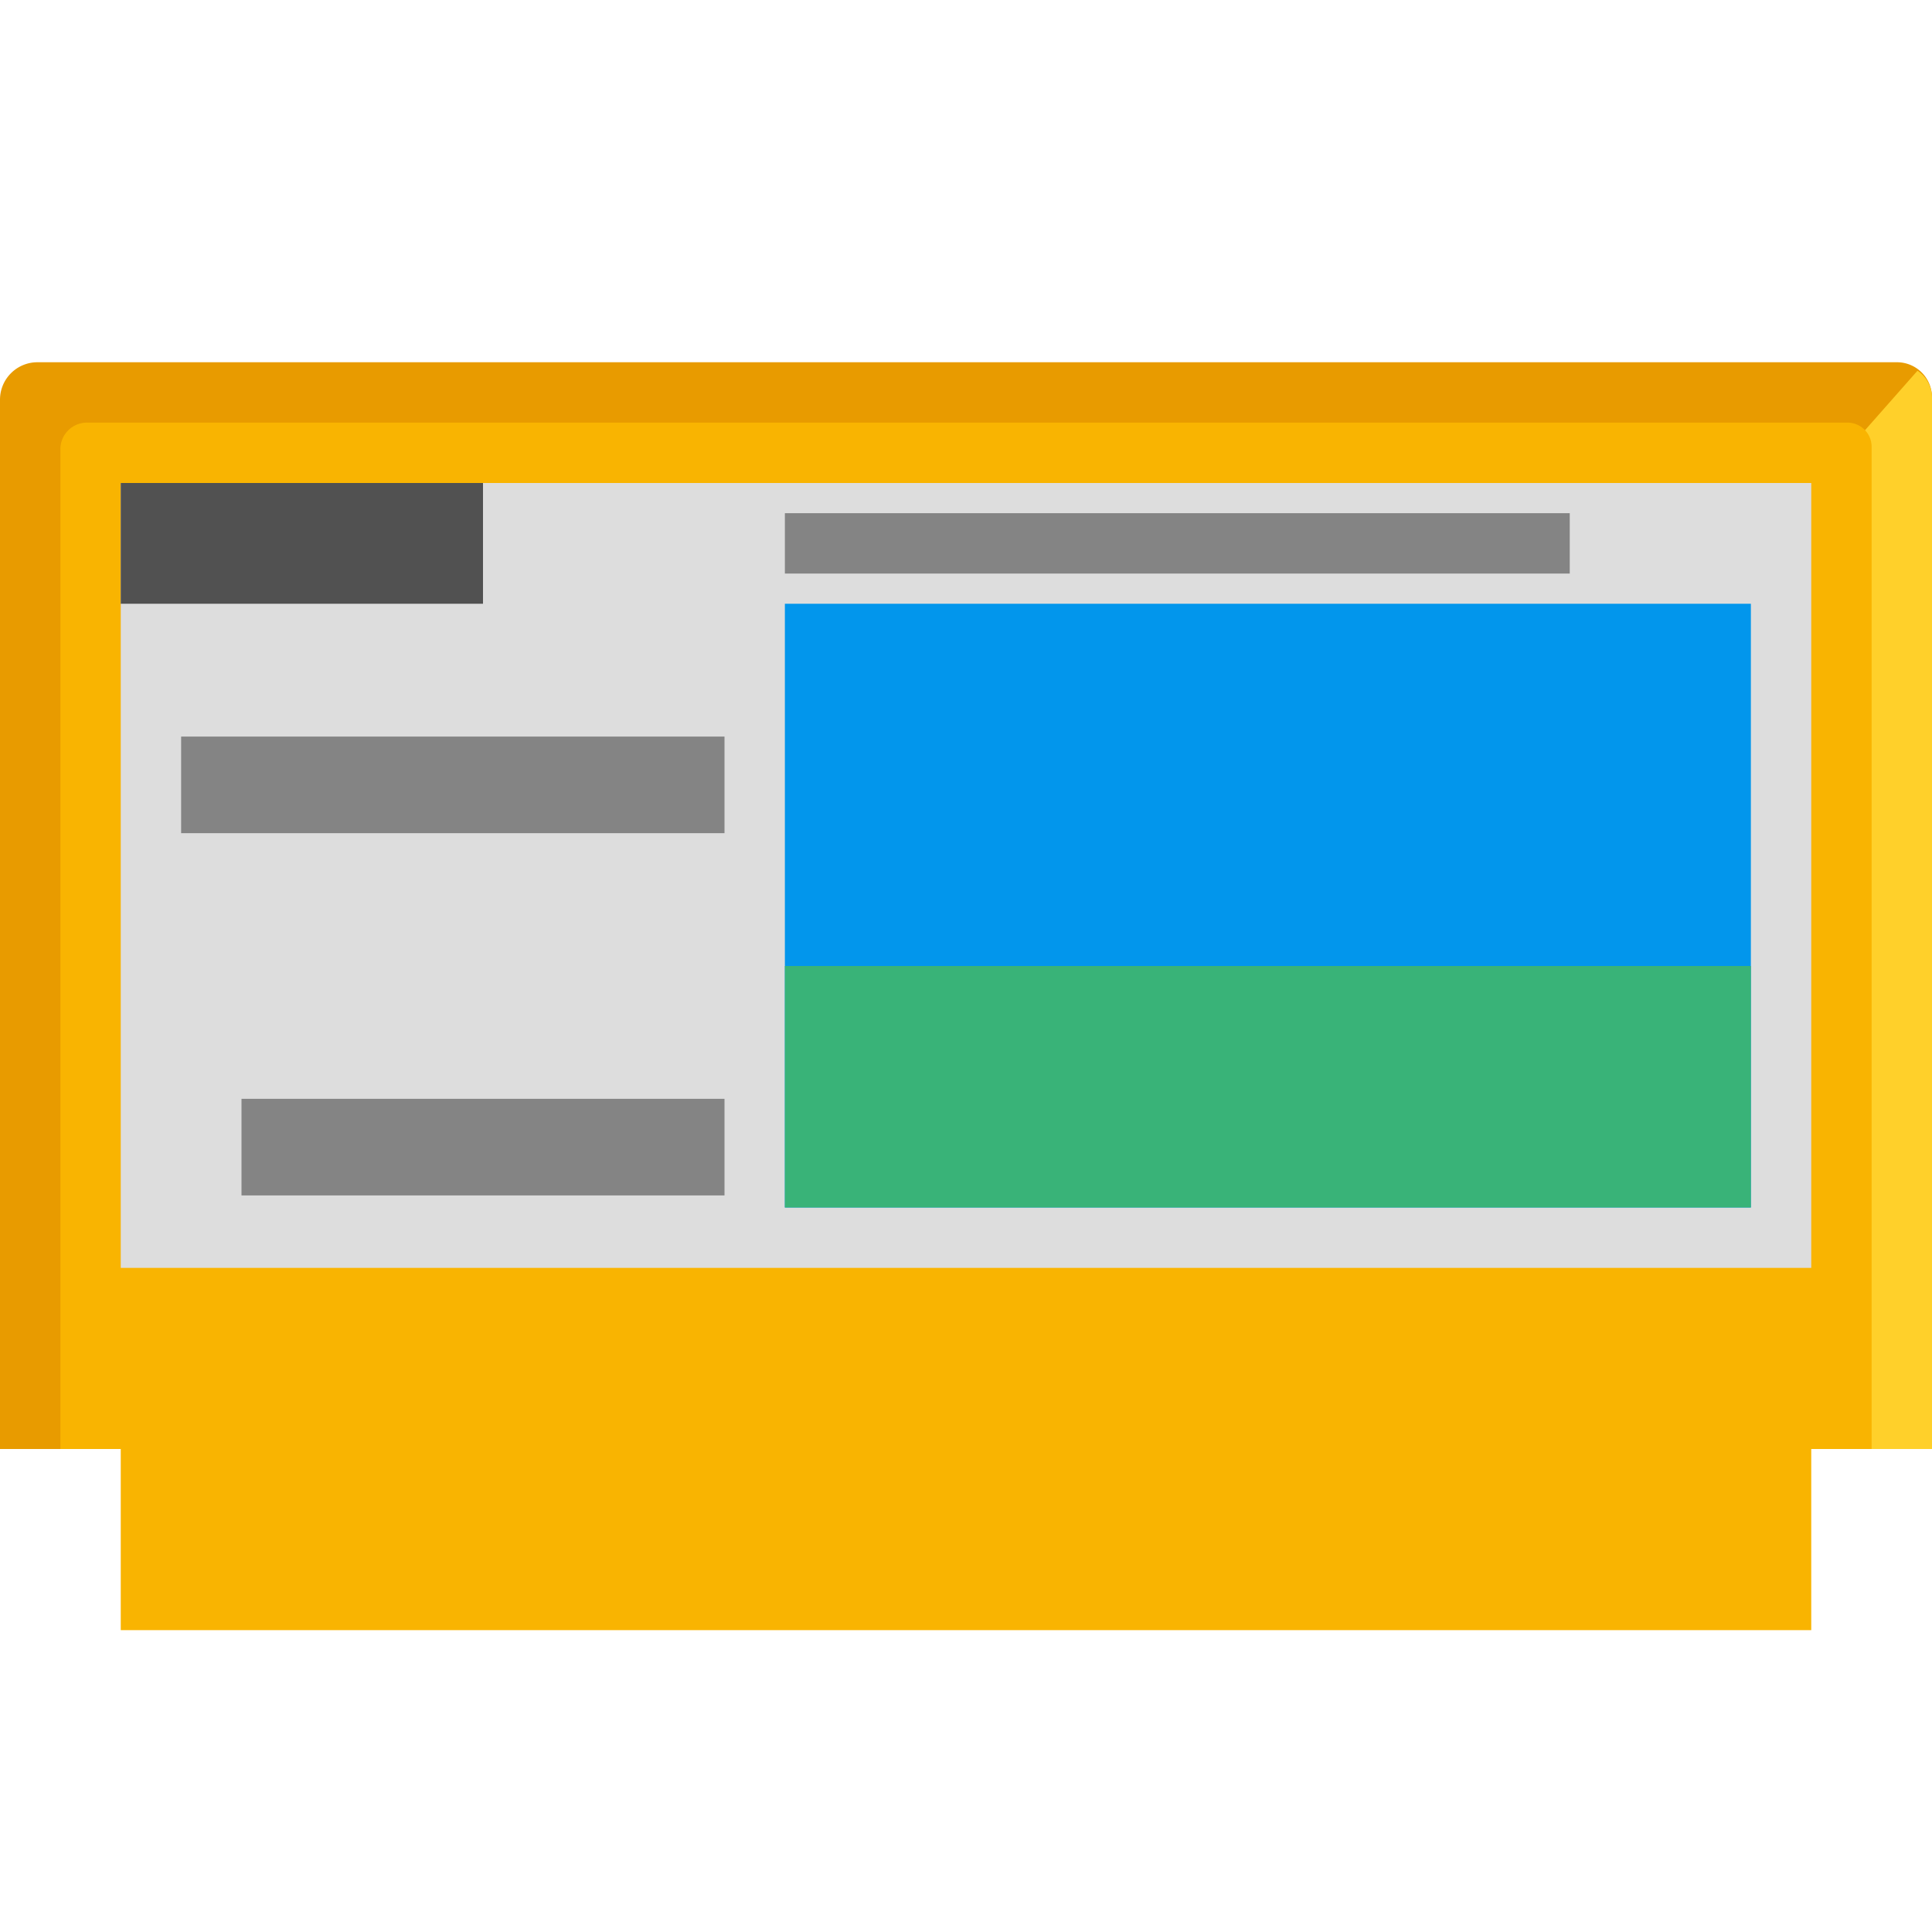 <svg xmlns="http://www.w3.org/2000/svg" width="16" height="16" viewBox="0 0 16 16"><defs><style>.a{fill:#e89b00;}.b{fill:#ffd02a;}.c{fill:#f9b401;}.d{fill:#ddd;}.e{fill:#515151;}.f{fill:#0296ec;}.g{fill:#848484;}.h{fill:#39b378;}</style></defs><path class="a" d="M.31,3h15.4a.29.29,0,0,1,.29.29V12a0,0,0,0,1,0,0H0a0,0,0,0,1,0,0V3.31A.31.31,0,0,1,.31,3Z"/><path class="b" d="M15.88,3.07,8,12h8V3.29A.27.27,0,0,0,15.88,3.07Z"/><path class="c" d="M15.3,3.5H.72a.22.22,0,0,0-.22.22V12H1v1.5H15V12h.5V3.7A.2.2,0,0,0,15.3,3.5Z"/><rect class="d" x="1" y="4" width="14" height="6.5"/><rect class="e" x="1" y="4" width="3" height="1"/><rect class="f" x="6.5" y="5" width="8" height="5"/><rect class="g" x="1.5" y="6.1" width="4.5" height="0.8"/><rect class="g" x="2" y="9.1" width="4" height="0.8"/><rect class="g" x="6.5" y="4.25" width="6.5" height="0.5"/><rect class="h" x="6.5" y="8" width="8" height="2"/></svg>